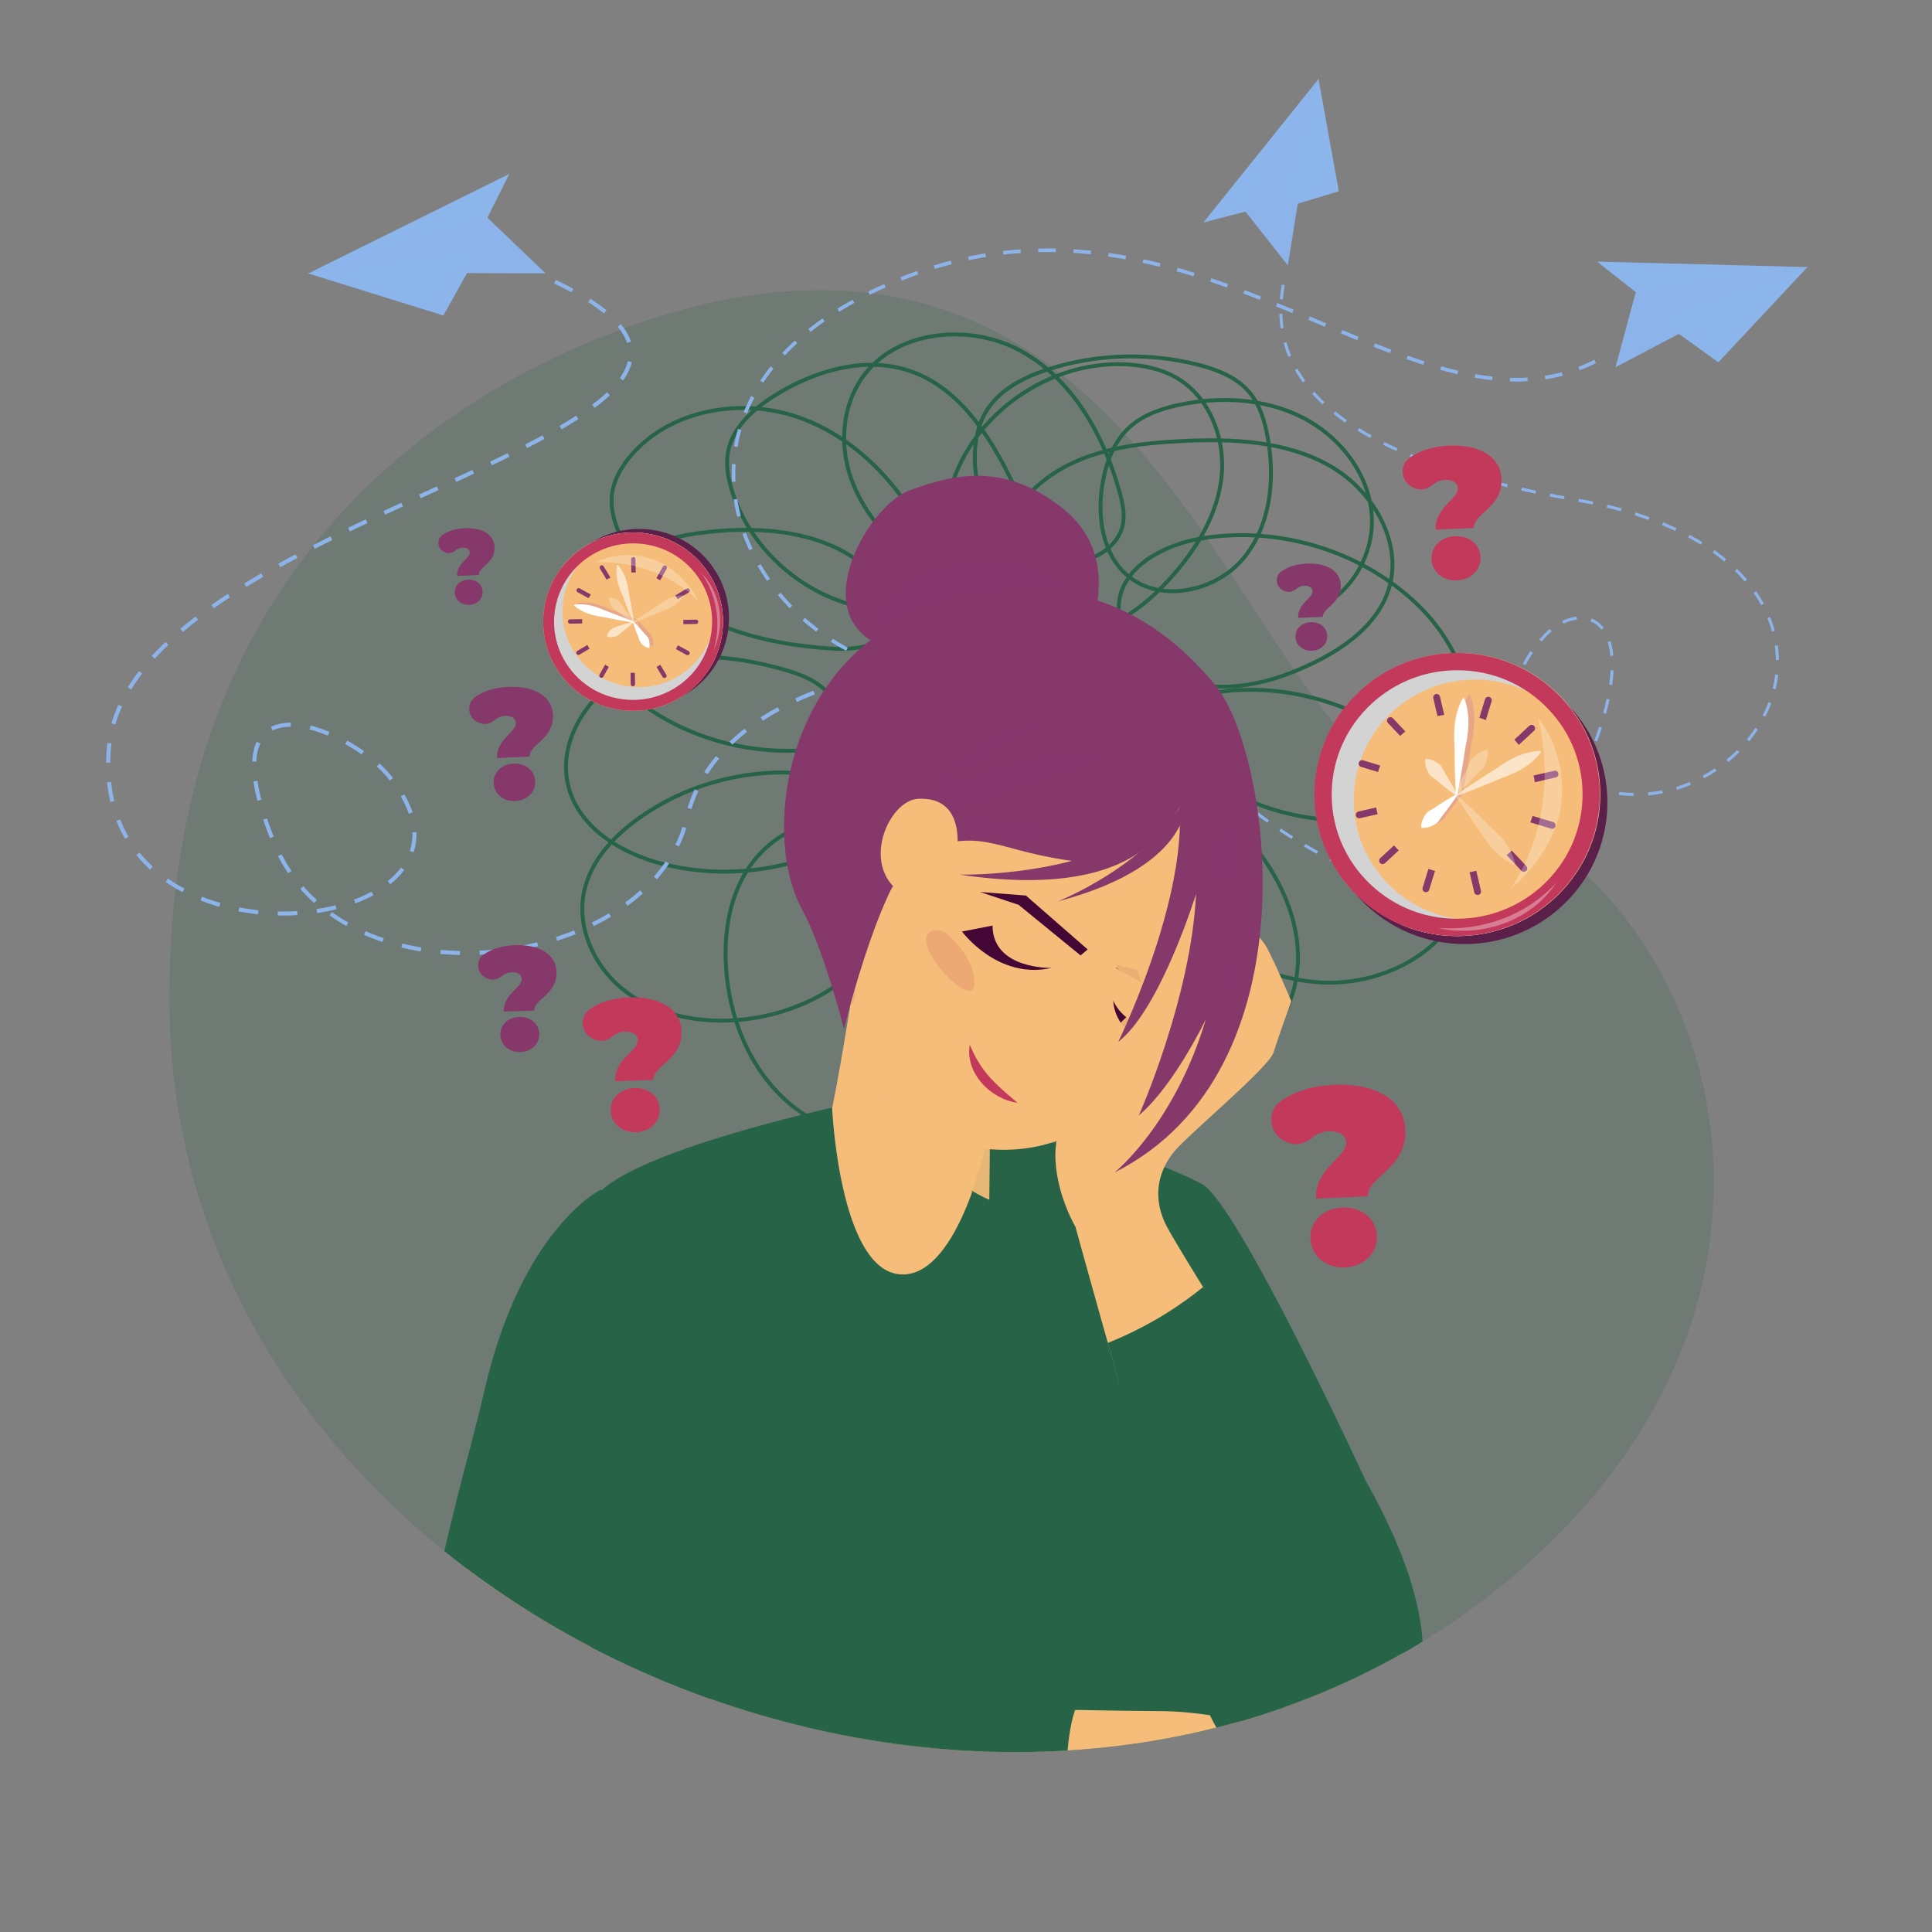 <?xml version="1.0" encoding="utf-8"?>
<!-- Generator: Adobe Illustrator 27.5.0, SVG Export Plug-In . SVG Version: 6.00 Build 0)  -->
<svg version="1.1" xmlns="http://www.w3.org/2000/svg" xmlns:xlink="http://www.w3.org/1999/xlink" x="0px" y="0px"
	 viewBox="0 0 500 500" style="enable-background:new 0 0 500 500;" xml:space="preserve">
<rect x="0" y="0" width="500" height="500" fill="#808080" stroke="none"/>
<g id="BACKGROUND">
</g>
<g id="OBJECTS">
	<g>
		<path style="opacity:0.19;fill:#276347;" d="M190.349,77.043c0,0-148.131,21.982-146.487,183.507
			c1.644,161.525,219.019,251.284,344.318,150.18c96.806-78.113,50.581-192.254-16.798-205.141
			C322.607,196.26,305.985,57.088,190.349,77.043z"/>
		<g>
			<path style="fill:none;stroke:#276347;stroke-miterlimit:10;" d="M257.852,143.93c-2.329,0.73-4.657,1.461-6.986,2.191
				c-6.356-4.107-6.761-13.261-4.572-20.445c5.658-18.572,25.035-32.183,44.7-31.397c4.574,0.183,9.196,1.092,13.174,3.312
				c9.234,5.151,13.342,16.76,11.805,27.115c-1.537,10.355-7.773,19.519-15.123,27.096c-8.021,8.269-20.027,15.481-30.696,11.034
				c-8.659-3.609-12.777-14.334-10.478-23.325c2.299-8.991,9.815-16.052,18.38-19.92c8.566-3.868,18.132-4.954,27.534-5.437
				c13.188-0.677,27.061-0.099,38.497,6.365c11.435,6.464,19.426,20.404,15.08,32.688c-3.047,8.612-11.192,14.482-19.516,18.491
				c-7.688,3.703-16.118,6.337-24.659,5.991c-8.541-0.345-17.206-4.01-22.127-10.876c-2.088-2.915-3.471-6.421-3.334-9.99
				c0.376-9.8,11.345-15.768,21.168-17.44c19.924-3.393,41.295,3.033,55.848,16.793c10.723,10.138,17.769,26.309,11.342,39.548
				c-3.586,7.389-10.91,12.636-18.891,14.938c-7.981,2.302-16.559,1.895-24.664,0.114c-11.76-2.584-23.711-8.939-28.151-19.959
				c-0.749-1.86-1.266-3.933-0.689-5.855c1.093-3.648,5.457-5.171,9.272-5.766c13.232-2.063,27.013,0.621,38.908,6.641
				c8.732,4.419,16.661,10.759,21.644,19.084c4.983,8.325,6.75,18.767,3.46,27.893c-5.145,14.272-21.75,22.361-37.09,21.429
				c-15.34-0.931-29.295-9.205-40.744-19.268c-4.098-3.602-8.088-7.649-9.861-12.77c-1.773-5.121-0.72-11.559,3.775-14.695
				c4.132-2.882,9.857-2.238,14.52-0.323c7.427,3.049,13.393,8.867,17.906,15.421c5.273,7.657,8.835,16.71,8.625,25.971
				c-0.21,9.261-4.584,18.67-12.456,23.77c-10.28,6.661-24.628,4.696-34.569-2.39c-9.941-7.086-16.035-18.344-19.712-29.877
				c-2.02-6.335-2.974-14.316,2.135-18.675c3.789-3.232,9.771-2.974,14.026-0.391c4.255,2.584,7.014,7.024,8.838,11.607
				c7.055,17.727,0.952,39.714-14.296,51.503c-11.116,8.595-27.869,11.342-39.343,3.284c-5.543-3.893-9.29-9.777-12.325-15.779
				c-3.312-6.55-5.989-13.613-6.051-20.938c-0.061-7.325,2.86-14.98,8.91-19.265c7.215-5.11,18.207-4.065,24.26,2.307
				c3.392,3.571,5.179,8.351,6.213,13.137c3.832,17.74-3.832,38.925-20.961,45.689c-12.308,4.86-27.087,1.193-36.911-7.527
				c-9.824-8.72-14.98-21.78-15.783-34.793c-0.522-8.454,0.747-17.24,5.161-24.525c4.413-7.285,12.327-12.821,20.931-13.023
				c8.604-0.202,17.344,5.808,18.784,14.155c0.923,5.35-1.058,10.832-3.949,15.465c-8.113,13.003-23.449,20.802-38.906,21.733
				c-9.984,0.601-20.419-1.585-28.271-7.659c-7.851-6.074-12.6-16.421-10.39-26.027c1.768-7.687,7.551-13.935,14.032-18.573
				c11.656-8.343,26.278-12.576,40.644-11.768c5.341,0.3,11.511,1.933,13.474,6.826c1.432,3.571-0.052,7.802-2.777,10.562
				c-2.725,2.759-6.474,4.294-10.21,5.418c-11.15,3.356-23.222,3.66-34.513,0.87c-10.575-2.614-21.258-8.874-24.497-19.12
				c-3.861-12.217,4.899-25.78,16.776-31.04c11.877-5.261,25.716-3.882,38.221-0.386c4.36,1.219,8.86,2.815,11.84,6.173
				c2.979,3.358,3.782,8.976,0.586,12.154c-2.217,2.204-5.624,2.673-8.769,2.791c-11.804,0.44-23.707-2.445-33.938-8.225
				c-6.252-3.533-12.008-8.277-15.412-14.532c-3.404-6.255-4.142-14.184-0.706-20.443c4.77-8.691,15.722-11.908,25.664-13.199
				c16.765-2.177,36.24-0.084,46.409,13.177c2.376,3.098,4.14,7.187,2.74,10.826c-2.114,5.497-9.558,6.382-15.51,5.99
				c-10.901-0.717-21.857-2.694-31.696-7.348c-9.838-4.653-18.524-12.179-23.075-21.944c-1.453-3.117-2.486-6.522-2.221-9.947
				c0.324-4.184,2.565-8.032,5.38-11.191c10.251-11.501,28.186-14.536,42.818-9.481c14.632,5.055,26.008,17.036,32.955,30.677
				c1.793,3.521,3.359,7.534,2.248,11.326c-2.079,7.097-11.743,8.699-19.06,7.11c-15.224-3.305-28.26-14.96-33.057-29.556
				c-1.154-3.512-1.861-7.281-1.105-10.903c1.293-6.194,6.559-10.811,11.98-14.214c10.345-6.494,23.36-10.314,34.94-6.403
				c12.395,4.186,20.264,16.025,26.001,27.617c3.19,6.445,5.964,14.342,2.177,20.487c-2.895,4.697-9.041,6.768-14.569,6.082
				c-5.529-0.686-10.494-3.684-14.757-7.207c-6.614-5.465-12.069-12.531-14.494-20.694s-1.551-17.468,3.351-24.494
				c8.693-12.458,27.993-14.278,41.305-6.827c13.312,7.451,21.262,21.783,25.311,36.328c0.811,2.914,1.495,5.998,0.766,8.937
				c-1.126,4.536-5.495,7.762-10.102,8.875c-7.23,1.747-15.162-1.031-20.326-6.288c-5.164-5.257-7.699-12.687-7.792-20.01
				c-0.054-4.269,0.71-8.648,2.935-12.319c3.448-5.688,9.895-8.938,16.299-10.965c12.366-3.915,25.846-4.32,38.41-1.154
				c4.932,1.243,9.94,3.168,13.25,6.97c2.851,3.275,4.133,7.594,4.905,11.844c1.972,10.852,0.783,22.936-6.376,31.442
				c-7.158,8.507-21.383,11.572-29.855,4.378c-6.525-5.54-7.891-15.106-6.564-23.503c0.868-5.496,2.842-11.078,6.981-14.873
				c3.521-3.228,8.257-4.847,12.957-5.844c10.653-2.26,22.18-1.644,31.848,3.263c9.668,4.907,17.141,14.476,17.934,25.164
				c0.793,10.688-5.996,21.918-16.424,25.04"/>
		</g>
		<g>
			<g>
				<g>
					<polygon style="fill:#8CB4EB;" points="322.16,54.551 333.285,68.657 341.052,20.687 					"/>
					<polyline style="opacity:0.52;fill:#8CB4EB;" points="336.587,45.279 329.536,54.616 333.285,68.657 337.881,38.937 					"/>
				</g>
				<g>
					<polygon style="fill:#8CB4EB;" points="311.471,57.556 341.052,20.687 322.578,54.685 					"/>
					<polygon style="opacity:0.41;fill:#8CB4EB;" points="311.471,57.556 341.052,20.687 322.578,54.685 					"/>
				</g>
				<g>
					<polygon style="fill:#8CB4EB;" points="346.468,49.479 329.536,54.616 341.187,20.271 					"/>
					<polygon style="opacity:0.41;fill:#8CB4EB;" points="346.468,49.479 329.536,54.616 341.187,20.271 					"/>
				</g>
			</g>
			<path style="fill:none;stroke:#8CB4EB;stroke-width:0.778;stroke-miterlimit:10;stroke-dasharray:3.765;" d="M300.624,182.488
				c3.267,17.421,77.74,79.021,103.807,28.487c26.067-50.534,5.987-57.683-4.622-46.466c-23.943,25.313,13.586,52.221,41.513,36.324
				c28.886-16.443,28.816-60.655-32.873-71.357c-61.689-10.702-82.72-31.238-75.651-58.875"/>
		</g>
		<g>
			<g>
				<g>
					<polygon style="fill:#8CB4EB;" points="125.908,56.119 141.174,70.716 80.105,70.622 					"/>
					<polyline style="opacity:0.52;fill:#8CB4EB;" points="111.509,70.146 124.508,64.145 141.174,70.716 103.382,70.423 					"/>
				</g>
				<g>
					<polygon style="fill:#8CB4EB;" points="131.782,45.039 80.105,70.622 125.99,56.597 					"/>
					<polygon style="opacity:0.41;fill:#8CB4EB;" points="131.782,45.039 80.105,70.622 125.99,56.597 					"/>
				</g>
				<g>
					<polygon style="fill:#8CB4EB;" points="114.736,81.629 124.508,64.145 79.563,70.695 					"/>
					<polygon style="opacity:0.41;fill:#8CB4EB;" points="114.736,81.629 124.508,64.145 79.563,70.695 					"/>
				</g>
			</g>
			<path style="fill:none;stroke:#8CB4EB;stroke-width:1.047;stroke-miterlimit:10;stroke-dasharray:5.068;" d="M230.217,173.922
				c0,0-45.081,5.926-52.482,37.925c-9.078,39.249-88.804,50.736-107.018,5.798c-18.214-44.938,19.131-29.55,29.64-17.121
				c35.473,41.954-77.671,56.022-72.161-7.06C33.705,130.382,229.5,110.5,139.752,71.129"/>
		</g>
		<g>
			<g>
				<g>
					<path style="fill:#5B2049;" d="M379.088,171.066v4.405c9.121,0,17.567,3.637,23.781,10.24
						c5.911,6.281,9.003,14.469,8.707,23.056c-0.297,8.606-3.96,16.585-10.314,22.467c-6.054,5.604-13.945,8.69-22.221,8.69
						c-9.122,0-17.568-3.637-23.782-10.24c-5.911-6.281-9.003-14.469-8.707-23.056c0.297-8.606,3.96-16.585,10.314-22.466
						c6.053-5.603,13.945-8.689,22.221-8.69L379.088,171.066 M379.086,171.066c-9.031,0-18.088,3.266-25.214,9.862
						c-14.919,13.81-15.735,36.99-1.822,51.774c7.267,7.722,17.114,11.626,26.99,11.626c9.031,0,18.088-3.266,25.214-9.862
						c14.919-13.81,15.735-36.99,1.822-51.774C398.809,174.969,388.963,171.065,379.086,171.066L379.086,171.066z"/>
				</g>
				
					<ellipse transform="matrix(0.999 -0.05 0.05 0.999 -9.79 19.074)" style="fill:#F5BD79;" cx="377.103" cy="205.613" rx="36.937" ry="36.63"/>
				<path style="fill:#D3D3D3;" d="M353.172,231.964c3.125,3.321,6.73,5.929,10.607,7.831c12.784,4.881,27.821,2.486,38.515-7.413
					c14.919-13.81,15.735-36.99,1.822-51.774c-3.125-3.321-6.73-5.929-10.607-7.831c-12.784-4.881-27.821-2.486-38.515,7.413
					C340.075,194,339.259,217.18,353.172,231.964z M404.717,185.75c11.811,12.551,11.116,32.299-1.549,44.023
					c-12.665,11.724-32.578,11.051-44.389-1.5c-11.811-12.551-11.116-32.3,1.549-44.023
					C372.993,172.526,392.906,173.199,404.717,185.75z"/>
				<g>
					<path style="fill:#C3395B;" d="M377.127,168.982v4.476c9.102,0,17.529,3.629,23.73,10.218
						c5.898,6.267,8.983,14.437,8.688,23.005c-0.296,8.587-3.951,16.548-10.291,22.417c-6.041,5.592-13.915,8.671-22.173,8.671
						c-9.102,0-17.53-3.629-23.731-10.218c-5.898-6.268-8.984-14.438-8.688-23.005c0.296-8.587,3.951-16.548,10.291-22.417
						c6.04-5.591,13.915-8.671,22.174-8.671L377.127,168.982 M377.125,168.982c-9.031,0-18.088,3.266-25.214,9.862
						c-14.919,13.81-15.734,36.99-1.822,51.774c7.267,7.722,17.114,11.626,26.99,11.626c9.031,0,18.088-3.266,25.214-9.862
						c14.919-13.81,15.734-36.99,1.822-51.774C396.848,172.886,387.002,168.982,377.125,168.982L377.125,168.982z"/>
				</g>
				<g style="opacity:0.35;">
					<path style="fill:#FFFFFF;" d="M372.183,240.162c11.478,0.858,23.06-3.323,30.783-11.954c-0.868,1.154-1.682,2.381-2.684,3.426
						C393.378,239.234,382.138,242.444,372.183,240.162L372.183,240.162z"/>
				</g>
			</g>
			<g>
				
					<line style="fill:none;stroke:#86386B;stroke-width:1.777;stroke-linecap:round;stroke-miterlimit:10;" x1="357.812" y1="222.743" x2="363.294" y2="217.669"/>
				
					<line style="fill:none;stroke:#86386B;stroke-width:1.777;stroke-linecap:round;stroke-miterlimit:10;" x1="369.025" y1="230.007" x2="371.217" y2="222.896"/>
				
					<line style="fill:none;stroke:#86386B;stroke-width:1.777;stroke-linecap:round;stroke-miterlimit:10;" x1="382.403" y1="230.734" x2="380.716" y2="223.492"/>
				
					<line style="fill:none;stroke:#86386B;stroke-width:1.777;stroke-linecap:round;stroke-miterlimit:10;" x1="394.36" y1="224.73" x2="389.248" y2="219.297"/>
				
					<line style="fill:none;stroke:#86386B;stroke-width:1.777;stroke-linecap:round;stroke-miterlimit:10;" x1="401.693" y1="213.603" x2="394.525" y2="211.436"/>
				
					<line style="fill:none;stroke:#86386B;stroke-width:1.777;stroke-linecap:round;stroke-miterlimit:10;" x1="402.437" y1="200.336" x2="395.134" y2="202.014"/>
				
					<line style="fill:none;stroke:#86386B;stroke-width:1.777;stroke-linecap:round;stroke-miterlimit:10;" x1="396.393" y1="188.482" x2="390.911" y2="193.557"/>
				
					<line style="fill:none;stroke:#86386B;stroke-width:1.777;stroke-linecap:round;stroke-miterlimit:10;" x1="385.18" y1="181.219" x2="382.989" y2="188.33"/>
				
					<line style="fill:none;stroke:#86386B;stroke-width:1.777;stroke-linecap:round;stroke-miterlimit:10;" x1="371.802" y1="180.492" x2="373.489" y2="187.734"/>
				
					<line style="fill:none;stroke:#86386B;stroke-width:1.777;stroke-linecap:round;stroke-miterlimit:10;" x1="359.845" y1="186.496" x2="364.957" y2="191.928"/>
				
					<line style="fill:none;stroke:#86386B;stroke-width:1.777;stroke-linecap:round;stroke-miterlimit:10;" x1="352.512" y1="197.623" x2="359.68" y2="199.79"/>
				
					<line style="fill:none;stroke:#86386B;stroke-width:1.777;stroke-linecap:round;stroke-miterlimit:10;" x1="351.768" y1="210.89" x2="359.071" y2="209.212"/>
				<path style="fill:#F5BD79;" d="M362.46,190.374c8.397-7.773,21.553-7.329,29.384,0.993c7.831,8.322,7.372,21.369-1.025,29.142
					c-8.397,7.773-21.553,7.329-29.384-0.993C353.603,211.195,354.062,198.148,362.46,190.374z"/>
			</g>
			<g>
				<g style="opacity:0.35;">
					<path style="fill:#CE7CA1;" d="M378.579,205.133c-1.137,1.775-2.373,3.468-3.691,5.098c-0.655,0.807-1.091,1.85-2.025,2.355
						c-1.018,0.596-2.053,0.952-3.342,0.932l-0.239-0.259c0.08-1.285,0.514-2.292,1.187-3.26c0.575-0.893,1.649-1.247,2.504-1.838
						c1.727-1.189,3.51-2.29,5.367-3.287L378.579,205.133L378.579,205.133z"/>
					<path style="fill:#CE7CA1;" d="M378.284,204.991c-0.216-4.209-0.33-8.419-0.32-12.629c-0.303-4.289-0.02-8.605,2.141-12.451
						c0,0,0.351,0.025,0.351,0.025c1.583,4.118,1.24,8.429,0.319,12.63c-0.598,4.167-1.319,8.317-2.141,12.451
						C378.635,205.016,378.284,204.991,378.284,204.991L378.284,204.991z"/>
				</g>
				<g>
					<g>
						<g>
							<path style="fill:#FFFFFF;" d="M377.06,205.892c-1.137,1.775-2.373,3.468-3.691,5.098c-0.655,0.807-1.091,1.85-2.025,2.355
								c-1.018,0.596-2.053,0.952-3.342,0.932l-0.239-0.259c0.08-1.285,0.514-2.291,1.187-3.26c0.575-0.893,1.649-1.247,2.504-1.838
								c1.726-1.189,3.51-2.29,5.367-3.287L377.06,205.892L377.06,205.892z"/>
						</g>
						<g>
							<path style="fill:#FFFFFF;" d="M376.765,205.75c-0.216-4.209-0.33-8.419-0.32-12.629c-0.303-4.289-0.02-8.605,2.141-12.451
								c0,0,0.351,0.026,0.351,0.026c1.583,4.118,1.24,8.429,0.319,12.63c-0.598,4.167-1.319,8.317-2.141,12.451L376.765,205.75
								L376.765,205.75z"/>
						</g>
					</g>
				</g>
			</g>
			<path style="opacity:0.26;fill:#FFFFFF;" d="M391.116,229.831c0,0,11.581-8.921,12.988-22.22s-6.113-21.934-6.113-21.934
				S405.009,208.573,391.116,229.831z"/>
			<g style="opacity:0.59;">
				<g>
					<path style="fill:#FFFFFF;" d="M376.872,205.932c-1.728-1.201-3.371-2.497-4.947-3.873c-0.78-0.684-1.805-1.157-2.273-2.109
						c-0.556-1.039-0.871-2.085-0.802-3.371l0.268-0.229c1.28,0.127,2.268,0.598,3.209,1.306c0.869,0.607,1.181,1.692,1.738,2.568
						c1.12,1.768,2.151,3.589,3.074,5.479L376.872,205.932L376.872,205.932z"/>
				</g>
				<g>
					<path style="fill:#FFFFFF;" d="M376.924,205.661c3.376-2.345,6.807-4.604,10.303-6.758c3.399-2.465,7.133-4.438,11.443-4.57
						c0,0,0.163,0.313,0.163,0.313c-2.579,3.456-6.335,5.385-10.303,6.758c-3.768,1.631-7.586,3.148-11.443,4.57L376.924,205.661
						L376.924,205.661z"/>
				</g>
			</g>
			<g style="opacity:0.26;">
				<g>
					<path style="fill:#FFFFFF;" d="M376.579,205.529c0.91-2.215,1.935-4.369,3.052-6.477c0.556-1.046,0.849-2.277,1.742-3.086
						c0.944-0.909,1.964-1.605,3.327-1.97l0.288,0.203c0.116,1.406-0.196,2.601-0.734,3.796c-0.461,1.113-1.521,1.804-2.318,2.68
						c-1.608,1.762-3.29,3.452-5.069,5.056L376.579,205.529L376.579,205.529z"/>
				</g>
				<g>
					<path style="fill:#FFFFFF;" d="M376.858,205.517c2.937,2.659,5.802,5.391,8.579,8.211c1.385,1.406,3.017,2.604,4.088,4.276
						c1.139,1.709,2.102,3.469,2.61,5.53c0,0-0.269,0.228-0.269,0.228c-3.837-1.635-6.459-4.755-8.579-8.211
						c-2.328-3.2-4.555-6.474-6.698-9.806L376.858,205.517L376.858,205.517z"/>
				</g>
			</g>
		</g>
		<g>
			<g>
				<g>
					<path style="fill:#5B2049;" d="M165.395,136.881l0,2.775h0.001c7.266,0,13.834,3.678,17.569,9.839
						c2.804,4.626,3.63,10.06,2.326,15.302c-1.314,5.281-4.629,9.736-9.333,12.544c-3.198,1.909-6.849,2.917-10.559,2.917
						c-7.268,0-13.836-3.678-17.571-9.839c-2.804-4.626-3.63-10.06-2.326-15.302c1.314-5.282,4.629-9.736,9.333-12.544
						c3.198-1.908,6.849-2.917,10.559-2.917L165.395,136.881 M165.394,136.881c-4.085,0-8.224,1.068-11.98,3.309
						c-11.013,6.573-14.576,20.75-7.958,31.667c4.361,7.193,12.052,11.175,19.944,11.175c4.085,0,8.224-1.068,11.98-3.309
						c11.013-6.572,14.576-20.75,7.958-31.667C180.977,140.863,173.285,136.88,165.394,136.881L165.394,136.881z"/>
				</g>
				<path style="fill:#F5BD79;" d="M143.903,172.783c-6.618-10.917-3.055-25.094,7.958-31.667
					c11.013-6.573,25.306-3.051,31.924,7.866c6.618,10.917,3.055,25.095-7.958,31.667
					C164.814,187.222,150.521,183.7,143.903,172.783z"/>
				<path style="fill:#D3D3D3;" d="M177.069,178.941c2.474-1.476,4.568-3.339,6.259-5.459c4.713-7.174,5.202-16.674,0.458-24.5
					c-6.618-10.917-20.911-14.438-31.924-7.866c-2.474,1.476-4.568,3.339-6.259,5.459c-4.713,7.174-5.202,16.674-0.457,24.5
					C151.762,181.992,166.055,185.514,177.069,178.941z M155.134,141.419c9.35-5.58,21.527-2.579,27.145,6.688
					c5.619,9.268,2.583,21.347-6.766,26.926c-9.35,5.58-21.527,2.579-27.145-6.688C142.749,159.078,145.785,146.999,155.134,141.419
					z"/>
				<g>
					<path style="fill:#C3395B;" d="M163.843,137.807l0,2.819h0.001c7.251,0,13.804,3.67,17.531,9.818
						c2.798,4.615,3.622,10.038,2.321,15.268c-1.311,5.27-4.619,9.715-9.313,12.516c-3.191,1.905-6.834,2.911-10.536,2.911
						c-7.252,0-13.806-3.67-17.533-9.818c-2.798-4.615-3.622-10.038-2.321-15.268c1.311-5.27,4.619-9.715,9.313-12.516
						c3.191-1.904,6.834-2.911,10.536-2.911L163.843,137.807 M163.841,137.807c-4.085,0-8.224,1.068-11.98,3.309
						c-11.013,6.572-14.576,20.75-7.958,31.667c4.361,7.193,12.052,11.175,19.944,11.175c4.085,0,8.224-1.068,11.98-3.309
						c11.013-6.572,14.576-20.75,7.958-31.667C179.424,141.789,171.733,137.806,163.841,137.807L163.841,137.807z"/>
				</g>
				<g style="opacity:0.35;">
					<path style="fill:#FFFFFF;" d="M184.661,168.395c2.06-6.895,0.952-14.566-3.38-20.368c0.599,0.677,1.25,1.33,1.767,2.074
						C186.852,155.295,187.389,162.6,184.661,168.395L184.661,168.395z"/>
				</g>
			</g>
			<g>
				
					<line style="fill:none;stroke:#86386B;stroke-width:1.119;stroke-linecap:round;stroke-miterlimit:10;" x1="171.951" y1="174.904" x2="169.519" y2="170.892"/>
				
					<line style="fill:none;stroke:#86386B;stroke-width:1.119;stroke-linecap:round;stroke-miterlimit:10;" x1="177.937" y1="169" x2="173.807" y2="166.733"/>
				
					<line style="fill:none;stroke:#86386B;stroke-width:1.119;stroke-linecap:round;stroke-miterlimit:10;" x1="180.147" y1="160.921" x2="175.426" y2="161.007"/>
				
					<line style="fill:none;stroke:#86386B;stroke-width:1.119;stroke-linecap:round;stroke-miterlimit:10;" x1="177.989" y1="152.832" x2="173.942" y2="155.247"/>
				
					<line style="fill:none;stroke:#86386B;stroke-width:1.119;stroke-linecap:round;stroke-miterlimit:10;" x1="172.04" y1="146.9" x2="169.752" y2="150.997"/>
				
					<line style="fill:none;stroke:#86386B;stroke-width:1.119;stroke-linecap:round;stroke-miterlimit:10;" x1="163.896" y1="144.715" x2="163.979" y2="149.396"/>
				
					<line style="fill:none;stroke:#86386B;stroke-width:1.119;stroke-linecap:round;stroke-miterlimit:10;" x1="155.738" y1="146.862" x2="158.17" y2="150.873"/>
				
					<line style="fill:none;stroke:#86386B;stroke-width:1.119;stroke-linecap:round;stroke-miterlimit:10;" x1="149.752" y1="152.766" x2="153.881" y2="155.032"/>
				
					<line style="fill:none;stroke:#86386B;stroke-width:1.119;stroke-linecap:round;stroke-miterlimit:10;" x1="147.542" y1="160.845" x2="152.262" y2="160.759"/>
				
					<line style="fill:none;stroke:#86386B;stroke-width:1.119;stroke-linecap:round;stroke-miterlimit:10;" x1="149.7" y1="168.934" x2="153.746" y2="166.519"/>
				
					<line style="fill:none;stroke:#86386B;stroke-width:1.119;stroke-linecap:round;stroke-miterlimit:10;" x1="155.648" y1="174.866" x2="157.937" y2="170.768"/>
				
					<line style="fill:none;stroke:#86386B;stroke-width:1.119;stroke-linecap:round;stroke-miterlimit:10;" x1="163.792" y1="177.051" x2="163.71" y2="172.369"/>
				
					<ellipse transform="matrix(0.999 -0.05 0.05 0.999 -7.809 8.336)" style="fill:#F5BD79;" cx="163.677" cy="161.144" rx="13.095" ry="12.987"/>
			</g>
			<g>
				<g style="opacity:0.35;">
					<path style="fill:#CE7CA1;" d="M164.967,160.465c0.942,0.927,1.838,1.894,2.674,2.911c0.415,0.504,1,0.905,1.194,1.542
						c0.207,0.63,0.339,1.305,0.15,2.175l-0.19,0.115c-1.594-0.444-2.29-1.475-2.674-2.911c-0.516-1.211-0.959-2.453-1.345-3.717
						L164.967,160.465L164.967,160.465z"/>
					<path style="fill:#CE7CA1;" d="M164.842,160.63c-2.293-0.336-5.579-0.983-7.884-1.445c-2.725-0.382-5.276-1.074-7.457-2.939
						c0,0,0.061-0.213,0.061-0.213c2.838-0.431,5.369,0.329,7.884,1.445c2.21,0.829,5.32,2.008,7.457,2.939L164.842,160.63
						L164.842,160.63z"/>
				</g>
				<g>
					<g>
						<g>
							<path style="fill:#FFFFFF;" d="M164.011,160.944c0.942,0.926,1.838,1.894,2.673,2.911c0.415,0.504,1,0.905,1.194,1.542
								c0.207,0.63,0.339,1.305,0.15,2.175l-0.19,0.115c-1.594-0.445-2.29-1.475-2.673-2.911c-0.516-1.211-0.959-2.453-1.345-3.717
								L164.011,160.944L164.011,160.944z"/>
						</g>
						<g>
							<path style="fill:#FFFFFF;" d="M163.885,161.108c-2.293-0.336-5.579-0.983-7.884-1.445c-2.725-0.382-5.276-1.074-7.457-2.939
								l0.061-0.213c2.838-0.431,5.369,0.329,7.884,1.445c2.21,0.829,5.32,2.008,7.457,2.939
								C163.946,160.894,163.885,161.108,163.885,161.108L163.885,161.108z"/>
						</g>
					</g>
				</g>
			</g>
			<path style="opacity:0.26;fill:#FFFFFF;" d="M180.732,155.479c0,0-4.02-8.239-12.097-10.834
				c-8.077-2.594-14.43,0.875-14.43,0.875S169.352,144.218,180.732,155.479z"/>
			<g style="opacity:0.59;">
				<g>
					<path style="fill:#FFFFFF;" d="M164.011,161.067c-0.981,0.895-2,1.742-3.065,2.525c-0.527,0.39-0.962,0.954-1.611,1.116
						c-0.643,0.175-1.327,0.273-2.188,0.04l-0.105-0.196c0.533-1.572,1.606-2.215,3.065-2.525c1.242-0.454,2.511-0.835,3.799-1.156
						C163.906,160.871,164.011,161.067,164.011,161.067L164.011,161.067z"/>
				</g>
				<g>
					<path style="fill:#FFFFFF;" d="M163.851,160.999c-0.897-2.042-2.041-5.053-2.837-7.171c-1.083-2.423-1.807-4.857-1.342-7.594
						c0,0,0.214-0.06,0.214-0.06c1.83,2.087,2.49,4.54,2.837,7.171c0.433,2.23,1.033,5.372,1.342,7.594L163.851,160.999
						L163.851,160.999z"/>
				</g>
			</g>
			<g style="opacity:0.26;">
				<g>
					<path style="fill:#FFFFFF;" d="M163.725,161.193c-1.247-0.847-2.455-1.743-3.614-2.7c-0.577-0.474-1.297-0.813-1.686-1.464
						c-0.399-0.641-0.735-1.343-0.798-2.302l0.161-0.152c1.798,0.231,2.811,1.255,3.614,2.7c0.887,1.213,1.711,2.472,2.483,3.766
						L163.725,161.193L163.725,161.193z"/>
				</g>
				<g>
					<path style="fill:#FFFFFF;" d="M163.753,161.019c2.042-1.451,4.119-2.848,6.237-4.179c2.084-1.535,4.252-2.72,6.964-2.805
						c0,0,0.104,0.196,0.104,0.196c-1.597,2.194-3.796,3.32-6.237,4.179c-2.292,1.003-4.616,1.934-6.964,2.806L163.753,161.019
						L163.753,161.019z"/>
				</g>
			</g>
		</g>
		<g>
			<g>
				<g>
					<polygon style="fill:#8CB4EB;" points="423.43,75.307 418.091,95.024 467.431,69.117 					"/>
					<polyline style="opacity:0.52;fill:#8CB4EB;" points="441.806,81.963 428.415,82.007 418.091,95.024 448.512,78.778 					"/>
				</g>
				<g>
					<polygon style="fill:#8CB4EB;" points="413.362,67.724 467.431,69.117 423.593,75.776 					"/>
					<polygon style="opacity:0.41;fill:#8CB4EB;" points="413.362,67.724 467.431,69.117 423.593,75.776 					"/>
				</g>
				<g>
					<polygon style="fill:#8CB4EB;" points="444.708,93.76 428.415,82.007 467.905,68.954 					"/>
					<polygon style="opacity:0.41;fill:#8CB4EB;" points="444.708,93.76 428.415,82.007 467.905,68.954 					"/>
				</g>
			</g>
			<path style="fill:none;stroke:#8CB4EB;stroke-width:0.941;stroke-miterlimit:10;stroke-dasharray:4.554;" d="M245.416,174.644
				c-50.882,0.134-89.061-72.44-11.282-102.825c76.901-30.042,132.669,47.125,180.175,20.938"/>
		</g>
		<g>
			<g>
				<path style="fill:#C3395B;" d="M348.374,295.63c-0.087-2.021-2.086-2.979-4.497-2.875c-1.634,0.07-3.177,0.715-4.428,1.794
					c-1.764,1.522-4.184,2.023-6.31,1.072l-0.509-0.228c-4.221-1.888-4.941-7.714-1.174-10.397c3.434-2.445,8.014-3.998,13.862-4.25
					c10.23-0.441,18.039,3.532,18.39,11.676c0.43,9.97-9.92,12.177-9.704,17.195l-13.423,0.579
					C340.242,302.312,348.546,299.604,348.374,295.63z M339.136,320.574c-0.188-4.366,3.188-7.841,8.27-8.06
					c5.082-0.219,8.743,2.952,8.932,7.318c0.185,4.3-3.181,7.97-8.263,8.189C342.992,328.24,339.321,324.874,339.136,320.574z"/>
			</g>
		</g>
		<g>
			<g>
				<path style="fill:#C3395B;" d="M165.045,269.132c-0.049-1.491-1.517-2.212-3.296-2.153c-1.206,0.04-2.349,0.504-3.279,1.291
					c-1.312,1.11-3.101,1.461-4.662,0.744l-0.373-0.172c-3.1-1.424-3.588-5.727-0.79-7.677c2.551-1.778,5.94-2.89,10.256-3.033
					c7.549-0.25,13.28,2.738,13.479,8.747c0.244,7.357-7.407,8.909-7.284,12.612l-9.905,0.328
					C158.997,274.001,165.142,272.065,165.045,269.132z M158.047,287.462c-0.107-3.222,2.409-5.76,6.159-5.884
					c3.75-0.124,6.428,2.242,6.534,5.464c0.105,3.173-2.405,5.855-6.155,5.979C160.835,293.145,158.152,290.635,158.047,287.462z"/>
			</g>
		</g>
		<g>
			<g>
				<path style="fill:#C3395B;" d="M377.283,126.321c-0.064-1.49-1.539-2.197-3.317-2.12c-1.206,0.052-2.344,0.527-3.266,1.323
					c-1.301,1.123-3.086,1.492-4.655,0.791l-0.375-0.168c-3.114-1.393-3.645-5.69-0.866-7.669c2.533-1.803,5.911-2.949,10.225-3.135
					c7.546-0.325,13.306,2.605,13.565,8.613c0.317,7.354-7.318,8.982-7.158,12.684l-9.901,0.427
					C371.284,131.25,377.409,129.252,377.283,126.321z M370.468,144.72c-0.139-3.221,2.351-5.784,6.1-5.945
					c3.749-0.162,6.45,2.178,6.588,5.398c0.137,3.172-2.346,5.879-6.095,6.04C373.313,150.375,370.605,147.892,370.468,144.72z"/>
			</g>
		</g>
		<g>
			<path style="fill:#86386B;" d="M339.68,152.963c-0.042-0.964-0.996-1.421-2.146-1.372c-0.78,0.034-1.516,0.341-2.113,0.856
				c-0.842,0.727-1.997,0.965-3.011,0.512l-0.243-0.109c-2.015-0.901-2.358-3.682-0.56-4.962c1.639-1.167,3.824-1.908,6.615-2.028
				c4.882-0.21,8.609,1.685,8.776,5.572c0.205,4.758-4.734,5.812-4.631,8.206l-6.406,0.276
				C335.798,156.152,339.761,154.86,339.68,152.963z M335.271,164.867c-0.09-2.084,1.521-3.742,3.947-3.846
				c2.426-0.105,4.173,1.409,4.262,3.492c0.089,2.052-1.518,3.803-3.943,3.908C337.111,168.526,335.359,166.919,335.271,164.867z"/>
		</g>
		<g>
			<path style="fill:#86386B;" d="M135.037,253.327c-0.039-1.182-1.203-1.754-2.613-1.708c-0.956,0.032-1.863,0.399-2.6,1.023
				c-1.04,0.88-2.459,1.159-3.697,0.59l-0.296-0.136c-2.458-1.129-2.845-4.541-0.626-6.087c2.022-1.41,4.71-2.292,8.132-2.405
				c5.986-0.198,10.53,2.171,10.688,6.936c0.193,5.833-5.873,7.064-5.776,10l-7.854,0.26
				C130.242,257.187,135.114,255.652,135.037,253.327z M129.489,267.861c-0.085-2.555,1.91-4.567,4.884-4.666
				c2.974-0.098,5.097,1.778,5.181,4.332c0.083,2.516-1.907,4.643-4.881,4.741C131.699,272.368,129.572,270.377,129.489,267.861z"/>
		</g>
		<g>
			<path style="fill:#86386B;" d="M121.56,142.94c-0.036-0.847-0.875-1.249-1.886-1.205c-0.685,0.029-1.332,0.3-1.857,0.752
				c-0.74,0.638-1.755,0.848-2.646,0.449l-0.213-0.095c-1.77-0.792-2.072-3.235-0.493-4.36c1.44-1.025,3.361-1.677,5.813-1.782
				c4.29-0.185,7.565,1.481,7.712,4.896c0.18,4.181-4.16,5.107-4.07,7.211l-5.629,0.243
				C118.149,145.742,121.631,144.607,121.56,142.94z M117.685,153.4c-0.079-1.831,1.337-3.288,3.468-3.38
				c2.131-0.092,3.667,1.238,3.746,3.069c0.078,1.803-1.334,3.342-3.465,3.434C119.302,156.615,117.763,155.204,117.685,153.4z"/>
		</g>
		<g>
			<path style="fill:#86386B;" d="M133.529,187.067c-0.054-1.263-1.305-1.862-2.812-1.797c-1.022,0.044-1.987,0.447-2.768,1.122
				c-1.103,0.952-2.616,1.265-3.945,0.67l-0.318-0.142c-2.639-1.18-3.09-4.823-0.734-6.5c2.147-1.529,5.01-2.5,8.667-2.657
				c6.396-0.276,11.279,2.208,11.498,7.3c0.269,6.233-6.202,7.614-6.067,10.751l-8.392,0.362
				C128.444,191.245,133.636,189.552,133.529,187.067z M127.753,202.662c-0.118-2.73,1.993-4.902,5.171-5.039
				s5.467,1.846,5.584,4.576c0.116,2.688-1.989,4.983-5.166,5.12C130.163,207.456,127.868,205.351,127.753,202.662z"/>
		</g>
		<g>
			<defs>
				<path id="SVGID_1_" d="M190.349,77.043c0,0-148.131,21.982-146.487,183.507c1.644,161.525,219.019,251.284,344.318,150.18
					c96.806-78.113,50.581-192.254-16.798-205.141C322.607,196.26,305.985,57.088,190.349,77.043z"/>
			</defs>
			<clipPath id="SVGID_00000041998194712340628550000004186263626155162277_">
				<use xlink:href="#SVGID_1_"  style="overflow:visible;"/>
			</clipPath>
			<g style="clip-path:url(#SVGID_00000041998194712340628550000004186263626155162277_);">
				<path style="fill:#F5BD79;" d="M233.171,239.953l-5.942-26.589l-3.129,19.637c0,0-9.465,69.314-14.605,74.357
					c-5.14,5.043-44.311,10.882-44.311,10.882l1.564,1.218c38.884,30.281,92.469,33.99,135.262,9.362h0
					c0,0-41.466-11.921-44.853-15.316c-3.387-3.395,2.28-49.771,2.28-49.771l-11.621-52.428l-0.749-17.742L233.171,239.953z"/>
				<path style="fill:#276347;" d="M232.477,329.754c-15.275-1.939-17.137-43.096-17.137-43.096s-51.565,11.217-60.98,22.76
					c-9.415,11.543-24.293,165.363-24.293,165.363s161.792,21.801,223.887-21.216c0,0,32.557-11.708-0.566-70.457
					c0,0-33.133-72-42.433-76.749c-31.154-15.908-55.986-9.266-55.986-9.266S247.465,331.657,232.477,329.754z"/>
				<path style="opacity:0.47;fill:#276347;" d="M280.433,316.867c0,0-19.52-4.54-29.084-8.439l4.509-13.157l22.307-0.094
					L280.433,316.867z"/>
				<path style="fill:#276347;" d="M311.739,358.388l-10.004-41.611l43.218,57.673c3.879,5.176,7.242,10.711,10.004,16.55
					c4.362,9.224,9.599,22.534,8.164,30.827C361.398,431.783,311.739,358.388,311.739,358.388z"/>
				<g>
					<path style="opacity:0.93;fill:#F5BD79;" d="M256.37,278.5l-0.34,31.998c0,0-33.804-12.913-31.256-62.654L256.37,278.5z"/>
					<g>
						<path style="fill:#F5BD79;" d="M319.421,219.837c0,0-12.902,87.122-68.474,76.894c0,0-48.97-12.683-12.36-97.125l27.248-4.248
							l25.473,1.97l20.96,5.01L319.421,219.837z"/>
						<g>
							<g>
								<path style="fill:#440635;" d="M272.133,250.496c0,0-15.224,0.446-15.267-10.96l-7.906,1.542
									C248.961,241.079,258.214,253.656,272.133,250.496z"/>
								<polygon style="fill:#440635;" points="281.484,245.712 280.581,244.924 265.506,231.767 253.618,230.847 263.607,234.162 
									279.652,247.265 								"/>
								<polygon style="fill:#440635;" points="288.791,250.513 289.774,248.895 304.199,255.806 307.518,262.129 306.468,264.59 
									302.691,258.366 								"/>
								<polygon style="opacity:0.93;fill:#F5BD79;" points="284.993,255.303 273.981,275.634 268.305,271.806 273.265,273.884 
																	"/>
								<g>
									<path style="fill:#C3395B;" d="M263.301,285.388c-6.933-0.918-13.609-7.731-12.316-15.009
										c0.654,1.64,1.4,3.091,2.246,4.463C255.75,279.126,259.568,282.189,263.301,285.388L263.301,285.388z"/>
								</g>
								<path style="fill:#440635;" d="M288.122,258.935c0,0,2.657,7.529,13.831,7.697l-1.645,6.747
									C300.308,273.379,288.302,267.422,288.122,258.935z"/>
							</g>
							<g>
								<path style="opacity:0.15;fill:#C3395B;" d="M241.463,240.863c1.289-0.392,2.693,0.005,3.695,0.898
									c2.438,2.173,7.435,7.37,6.978,13.12C251.581,261.868,234.197,243.071,241.463,240.863z"/>
								<path style="opacity:0.15;fill:#C3395B;" d="M294.546,280.571c-5.668-1.237-11.935-4.406-9.353-7.618
									c0.841-1.046,2.225-1.506,3.561-1.331c2.36,0.308,6.742,1.174,10.076,3.539"/>
							</g>
						</g>
					</g>
				</g>
				<g>
					<path style="opacity:0.93;fill:#F5BD79;" d="M290.626,247.132l-5.612,0.344l7.283,5.617l2.495,7.068
						c0,0-21.533,18.576-21.129,32.949c0.404,14.372,18.945,8.673,18.945,8.673l13.893-14.271l16.658-12.874l2.293-8.52
						l-7.273-19.992l-11.256-5.563l-10.098,2.375L290.626,247.132z"/>
					<path style="fill:#F5BD79;" d="M289.819,243.493c0,0-5.765,1.146-3.729,3.748c2.618,3.346,8.137,3.563,8.137,3.563l3.508,9.33
						c0,0-2.91,4.849-9.468,10.327c-6.558,5.478-14.997,18.112-15.136,28.071c-0.139,9.959,5.193,18.974,5.193,18.974
						s19.82,72.021,25.913,88.977c6.093,16.956,18.271,54.411,41.873,49.717c23.603-4.694,20.03-28.732,10.372-48.178
						c-9.659-19.445-50.878-83.116-54.783-91.135c-3.905-8.019-1.311-14.677,2.313-19.028c3.624-4.351,24.407-21.599,25.599-25.53
						c1.192-3.931,4.581-13.21,4.581-13.21s-5.356-12.737-6.993-14.938c-1.637-2.201-4.806-6.001-9.061-5.267
						c0,0-6.605-1.965-11.258,0.08c0,0-8.195,3.277-3.916,6.264c4.279,2.987,8.348,4.769,8.348,4.769s-0.958,8.859-1.355,10.169
						c-0.397,1.311-3.226,3.041-3.226,3.041l-1.895-10.85C304.837,252.389,298.078,242.378,289.819,243.493z"/>
				</g>
				<g>
					<g>
						<path style="fill:#86386B;" d="M302.868,210.709c0,0-5.833,22.931-54.615,15.626
							C248.253,226.335,282.579,227.403,302.868,210.709z"/>
						<path style="fill:#86386B;" d="M307.006,206c0,0,2.939,17.731-33.308,27.301C273.698,233.301,297.96,223.729,307.006,206z"/>
					</g>
					<g>
						<g>
							<path style="fill:#86386B;" d="M282.097,162.723c0,0,8.332-18.844-6.931-31.039c-15.263-12.195-28.334-8.969-39.774-4.77
								c-11.44,4.199-28.417,35.084-4.128,41.199C255.554,174.228,282.097,162.723,282.097,162.723z"/>
							<path style="opacity:0.35;fill:#86386B;" d="M238.881,147.519c11.44-4.199,27.773-5.478,43.036,6.717
								c1.53,1.223,2.725,2.507,3.66,3.826c-1.81,2.854-3.48,4.661-3.48,4.661s-26.543,11.504-50.833,5.39
								c-0.038-0.01-0.076-0.019-0.114-0.029c-4.847-1.244-6.801-7.112-3.679-10.999
								C231.237,152.397,235.522,148.752,238.881,147.519z"/>
						</g>
						<g>
							<path style="fill:#86386B;" d="M309.597,198.318c0,0-6.453,27.462-29.312,24.847c-22.859-2.615-24.48-9.095-41.606-3.217
								c-9.728,3.339-20.276,46.302-20.276,46.302s-5.138-20.402-10.848-30.916c-10.806-19.9-4.296-66.601,35.751-79.001
								c35.034-10.848,57.347,4.011,71.36,21.193c14.012,17.182,26.269,99.471-26.236,125.914c0,0,15.505-12.358,23.657-39.689
								c0,0-8.198,17.159-17.358,24.924c0,0,13.514-30.305,14.806-57.319c0,0-9.202,29.792-20.127,38.267
								c0,0,22.427-45.715,14.111-70.082"/>
							<path style="opacity:0.35;fill:#86386B;" d="M282.194,215.264c1.653,0.406-16.51,4.19-29.516,0.875
								c-13.006-3.315-31.681,27.438-31.681,27.438s14.873-58.161,49.753-56.312l-22.432,13.517c0,0,23.795-9.175,42.275-5.204
								l-43.927,15.244C246.666,210.822,267.111,211.555,282.194,215.264z"/>
							<path style="opacity:0.35;fill:#86386B;" d="M313.508,225.523c1.113,7.364,0.989,20.307-5.476,40.882
								c0,0,9.382-21.304,9.356-42.489c0,0,3.267,34.145-7.612,52.792c0,0,22.854-29.583,7.967-68.016l0,0
								C314.092,213.505,312.608,219.57,313.508,225.523z"/>
						</g>
						<g style="opacity:0.11;">
							<path style="fill:#86386B;" d="M243.307,156.335c15.297-4.736,28.167-4.571,38.982-1.452
								c-29.508,0.49-42.097,5.66-51.559,19.968c-27.187,41.11-1.794,86.165-11.919,85.503c-2.088-5.464-9.217-20.71-11.254-25.018
								C196.95,212.909,203.26,168.734,243.307,156.335z"/>
							<path style="fill:#86386B;" d="M304.396,245.354c-3.716,8.95-9.1,19.704-14.987,24.271c0,0,5.105-10.409,9.54-23.938
								C300.643,245.61,302.454,245.505,304.396,245.354z"/>
						</g>
					</g>
				</g>
				<path style="fill:#276347;" d="M293.894,362.937c0,0-4.511-6.27-4.155-4.365c10.386,55.468,13.996,88.96,13.996,88.96
					s20.377,5.686,29.442,4.449C342.243,450.744,293.894,362.937,293.894,362.937z"/>
				<g>
					<path style="fill:#F5BD79;" d="M150.131,350.858l0.434-22.604c0,0-16.149,3.966-22,33.65
						c-5.851,29.684-16.076,90.555-12.267,102.716c3.809,12.161,31.418,18.254,63.404,18.175
						c33.981-0.084,92.336-10.491,102.385-9.749s31.253,6.759,41.863,7.319c24.296,1.282,37.239-18.469,20.466-26.748
						c-16.773-8.278-34.177-10.834-44.828-10.789c-10.651,0.045-127.101-2.025-146.09-5.773L150.131,350.858z"/>
					<path style="fill:#276347;" d="M278.778,441.184c-33.138-3.217-93.988-10.279-108.404-13.125l-0.688-84.802l-14.122-35.412
						c0,0-20.664,9.866-30.376,52.759c-6.683,29.512-28.014,90.481-5.56,114.188c8.79,9.28,41.222,9.679,73.199,10.439
						c26.374,0.627,61.146-4.824,82.794-12.711C275.73,460.811,275.826,447.643,278.778,441.184z"/>
					<path style="fill:#276347;" d="M262.132,440.094c0,0-90.434-14.892-108.475-11.972l10.276-73.41l2.11,65.131L262.132,440.094z"
						/>
				</g>
				<path style="fill:#276347;" d="M311.356,333.085c-4.971,4.077-13.287,9.891-24.65,14.463
					c6.172,21.879,13.252,49.218,15.439,59.222c6.026,27.561,13.613,64.268,46.195,53.855c22.923-7.326,19.866-37.046,10.207-56.491
					C351.444,389.831,327.778,356.198,311.356,333.085z"/>
				<path style="fill:#F5BD79;" d="M247.561,221.059c0,0,2.903-15.027-9.968-14.328c-8.673,0.471-17.157,22.398,1.449,26.792"/>
			</g>
		</g>
	</g>
</g>
<g id="TEXT">
</g>
</svg>
